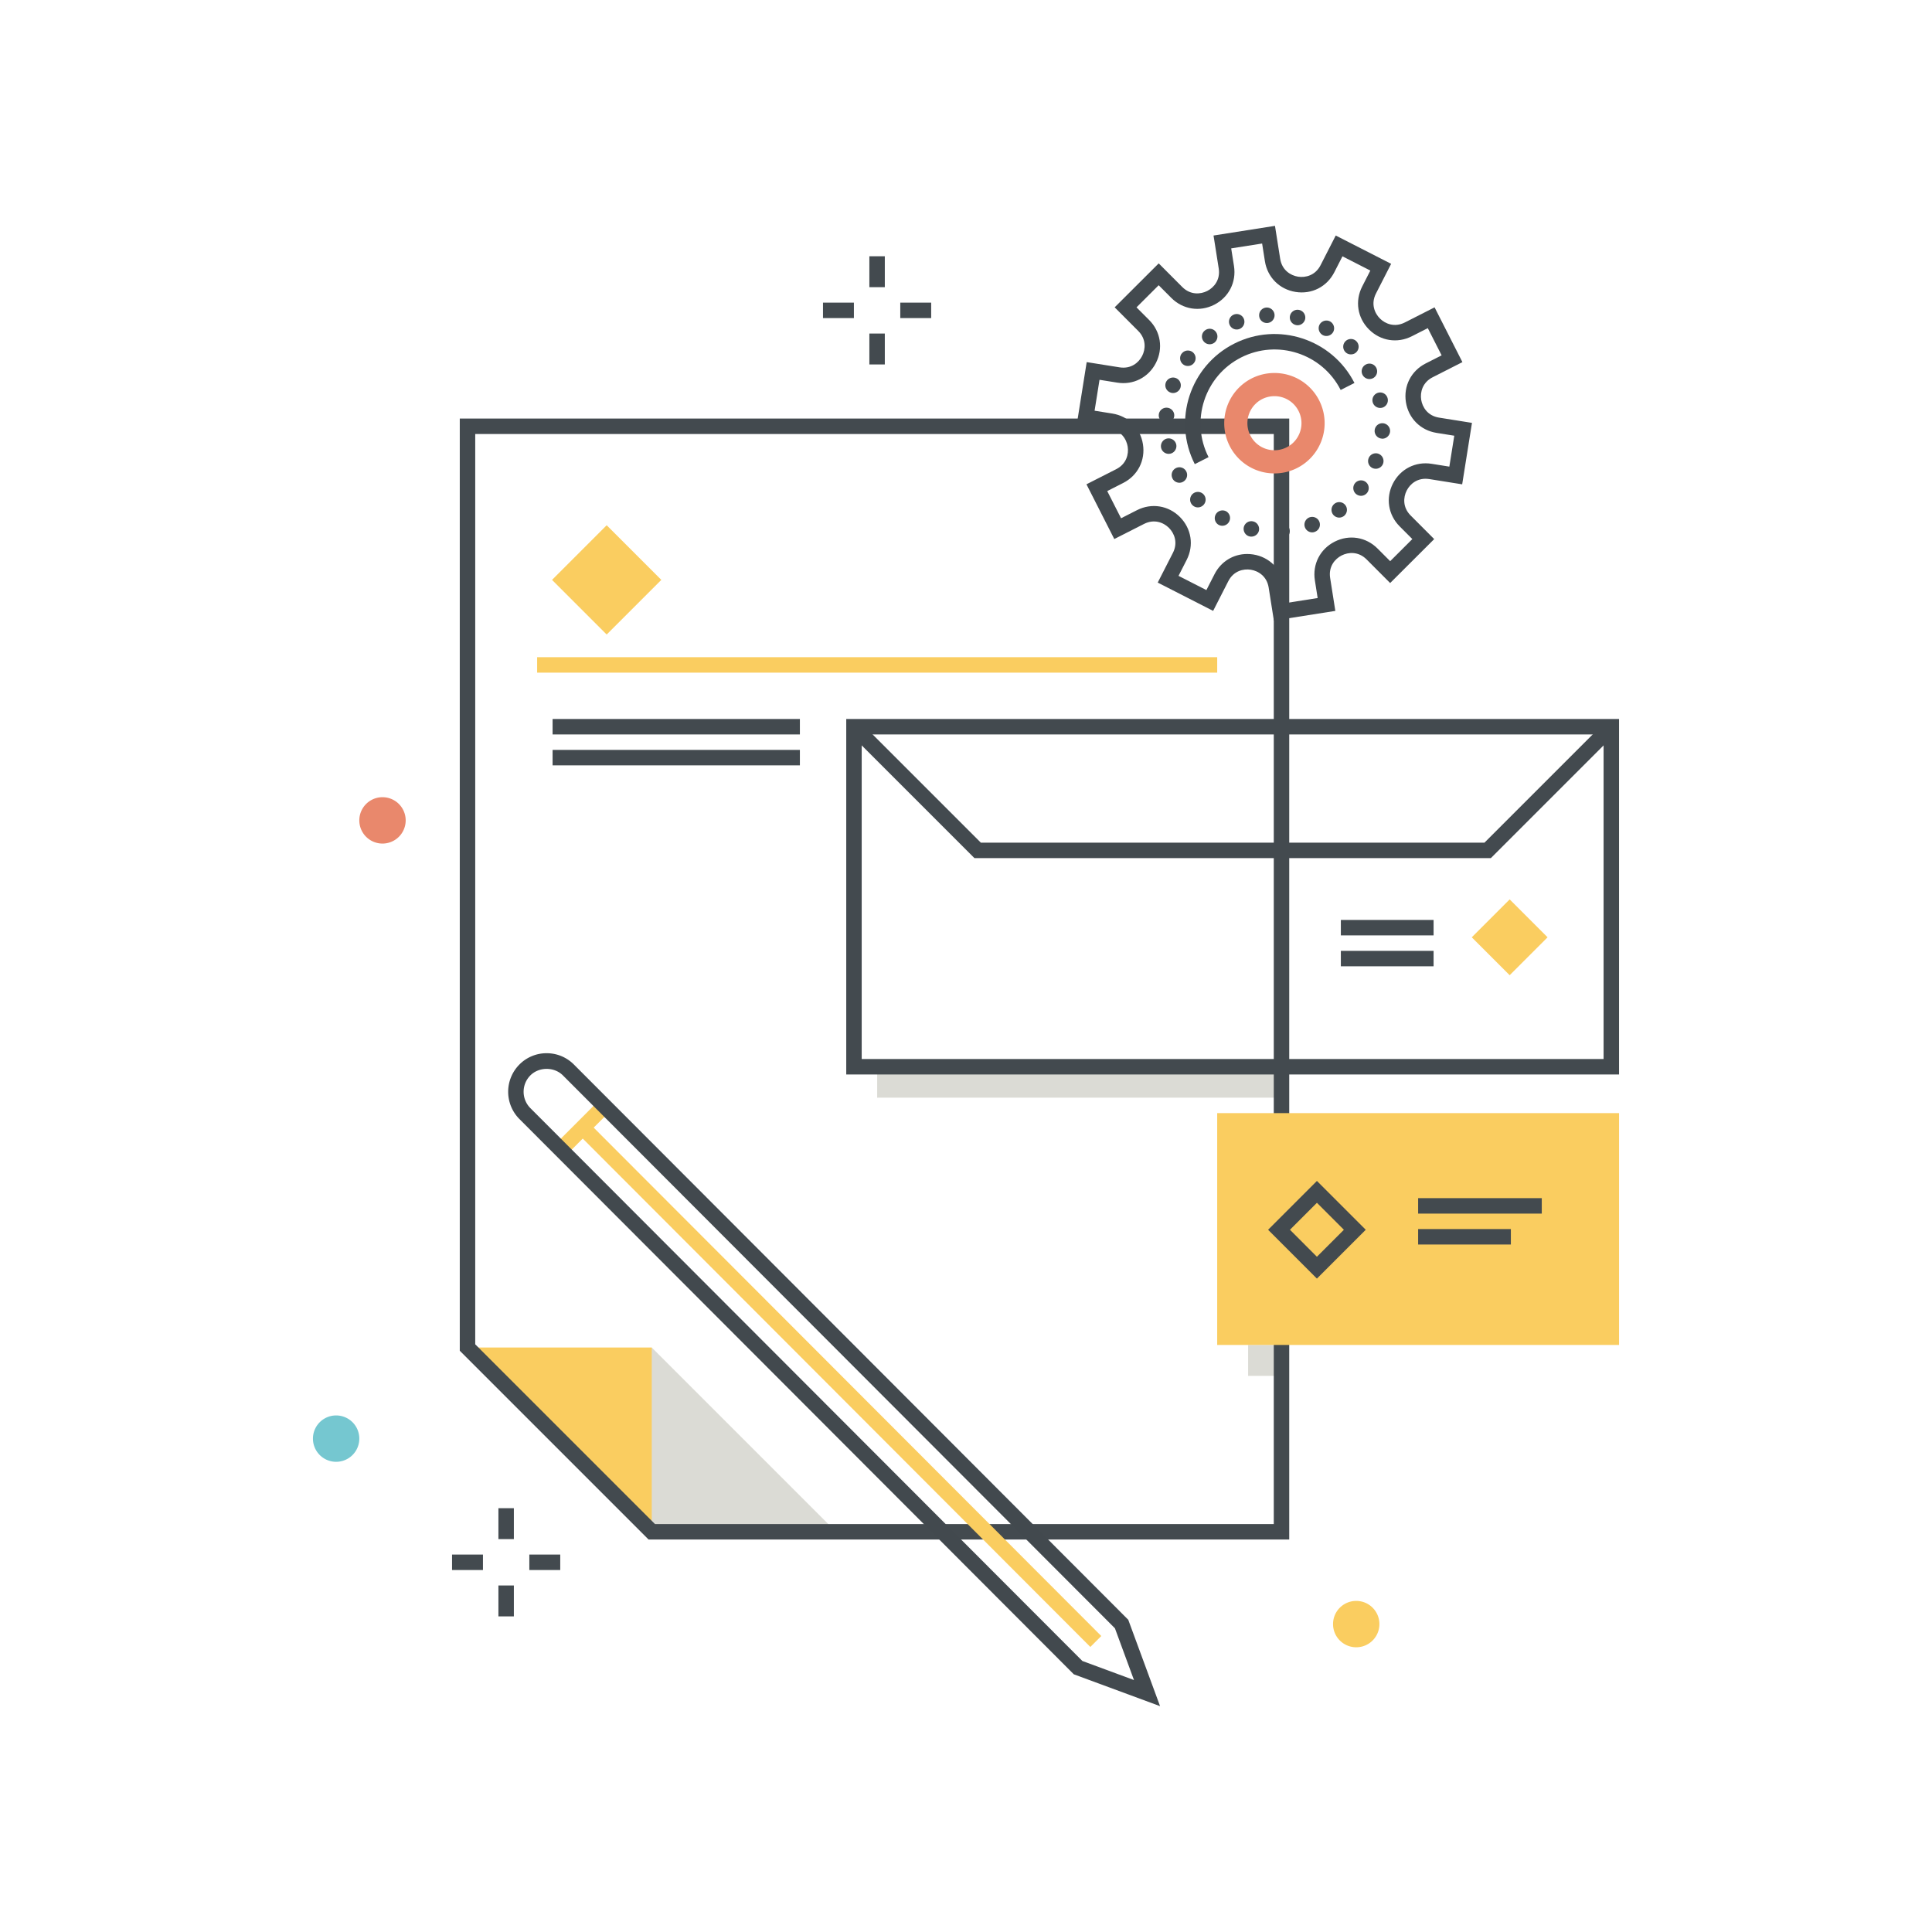 <?xml version="1.0" encoding="utf-8"?><svg xmlns="http://www.w3.org/2000/svg" width="250" height="250" viewBox="0 0 250 250"><g fill="none" fill-rule="evenodd"><path fill="#DBDBD5" d="M161.505 178.037h4v-4h-4zM113.505 142.037h52v-4h-52zM84.338 174.369l23.417 23.418H84.338l-2.166-12.834 2.166-10.584"/><path fill="#FACD60" d="M84.338 198.212v-23.843H60.495"/><path fill="#434A4F" d="M84.752 197.212h80.074V56.157H61.495v117.798l23.257 23.257zm82.074 2H83.924l-24.429-24.429V54.157h107.331v145.055z"/><path fill="#42494E" d="M154.604 60.059c-2.895-5.697-.617-12.686 5.08-15.582 5.696-2.895 12.685-.617 15.582 5.08l-1.784.906c-2.396-4.714-8.18-6.597-12.892-4.203-4.713 2.396-6.599 8.179-4.203 12.892l-1.783.907"/><path fill="#E9886C" d="M164.911 51.264c-.896 0-1.792.341-2.474 1.023a3.504 3.504 0 0 0 0 4.95 3.505 3.505 0 0 0 4.95 0 3.506 3.506 0 0 0 0-4.95 3.492 3.492 0 0 0-2.476-1.023zm0 9.995a6.48 6.48 0 0 1-4.596-1.901 6.508 6.508 0 0 1 0-9.192c2.535-2.534 6.659-2.535 9.193 0a6.51 6.51 0 0 1 0 9.192 6.485 6.485 0 0 1-4.597 1.901z"/><path fill="#434A4F" d="M161.383 71.685c.26 0 .523.02.789.062 2.085.333 3.643 1.895 3.971 3.98l.359 2.287 4.002-.629-.36-2.288c-.328-2.084.675-4.049 2.557-5.005 1.883-.958 4.062-.609 5.552.885l1.636 1.638 2.867-2.861-1.637-1.64c-1.49-1.493-1.833-3.673-.873-5.553.961-1.879 2.937-2.879 5.011-2.545l2.288.364.638-4-2.287-.365c-2.084-.332-3.643-1.894-3.971-3.978-.328-2.085.676-4.051 2.557-5.007l2.065-1.049-1.79-3.521-2.065 1.05c-1.882.956-4.06.609-5.55-.885-1.492-1.494-1.834-3.673-.874-5.553l1.053-2.062-3.607-1.843-1.054 2.062c-.96 1.879-2.917 2.882-5.012 2.547-2.083-.332-3.642-1.893-3.97-3.978l-.36-2.287-4.001.629.361 2.288c.327 2.085-.676 4.05-2.558 5.006-1.88.956-4.06.609-5.552-.885l-1.635-1.64-2.868 2.862 1.637 1.64c1.49 1.493 1.834 3.673.874 5.553-.96 1.881-2.932 2.886-5.011 2.546l-2.288-.365-.637 4.001 2.287.365c2.084.332 3.642 1.892 3.971 3.977.329 2.085-.675 4.05-2.557 5.007l-2.065 1.05 1.789 3.517 2.064-1.049c1.883-.955 4.061-.61 5.552.886 1.49 1.494 1.833 3.673.873 5.552l-1.054 2.063 3.607 1.842 1.054-2.062c.838-1.64 2.442-2.609 4.222-2.609zm3.455 8.616l-.672-4.264c-.23-1.472-1.344-2.161-2.309-2.314-.967-.154-2.237.153-2.915 1.481l-1.963 3.844-7.17-3.663 1.964-3.844c.677-1.326.182-2.538-.508-3.23-.689-.692-1.901-1.19-3.23-.515l-3.847 1.956-3.601-7.084 3.848-1.956c1.328-.675 1.639-1.947 1.487-2.913-.151-.965-.838-2.079-2.31-2.314l-4.261-.679 1.266-7.95 4.263.679c1.472.231 2.471-.612 2.915-1.481.444-.87.544-2.176-.509-3.231l-3.049-3.055 5.7-5.687 3.047 3.056c1.053 1.053 2.36.955 3.23.514.871-.443 1.72-1.44 1.487-2.913l-.671-4.262 7.952-1.252.672 4.263c.232 1.472 1.345 2.16 2.31 2.315.961.154 2.237-.156 2.915-1.483l1.964-3.843 7.17 3.663-1.964 3.843c-.678 1.327-.182 2.538.509 3.23.69.693 1.902 1.188 3.228.515l3.848-1.956 3.602 7.087-3.847 1.956c-1.329.674-1.64 1.947-1.489 2.912.153.964.839 2.08 2.31 2.314l4.262.68-1.267 7.951-4.263-.681c-1.481-.228-2.47.612-2.915 1.482-.444.87-.545 2.175.508 3.23l3.049 3.056-5.699 5.685-3.048-3.054c-1.053-1.055-2.359-.958-3.23-.515-.871.442-1.719 1.44-1.487 2.912l.671 4.263-7.953 1.252z"/><path fill="#434A4F" d="M162.935 40.867a.997.997 0 0 1 .92-1.07c.55-.04 1.03.38 1.07.93.04.55-.38 1.03-.93 1.07h-.07c-.52 0-.96-.4-.99-.93zm4.75 1.19c-.53-.119-.88-.65-.76-1.19.12-.54.65-.88 1.19-.76.54.12.88.65.77 1.19-.11.47-.52.79-.98.79-.07 0-.14-.01-.22-.03zm-8.59-.07c-.2-.52.07-1.1.59-1.29a.996.996 0 0 1 1.28.59c.19.52-.07 1.09-.59 1.29a1.002 1.002 0 0 1-1.28-.59zm12.06 1.37c-.48-.27-.66-.88-.4-1.36.27-.48.88-.66 1.36-.4.48.27.66.88.4 1.36a1.009 1.009 0 0 1-1.36.4zm-15.42.79a.984.984 0 0 1 .2-1.4.987.987 0 0 1 1.4.2c.33.44.24 1.06-.2 1.4-.18.13-.39.2-.6.2-.31 0-.61-.14-.8-.4zm18.37 1.42a.996.996 0 1 1 1.41-1.41c.39.39.39 1.02 0 1.41-.19.2-.45.29-.71.29a.96.96 0 0 1-.7-.29zm-21 1.59c-.44-.33-.53-.96-.2-1.4h.01c.33-.44.95-.53 1.4-.2.44.34.53.96.19 1.4-.19.26-.49.4-.8.4-.21 0-.42-.06-.6-.2zm23.22 1.37a.984.984 0 0 1 .4-1.35.989.989 0 0 1 1.35.39 1 1 0 0 1-.39 1.36c-.16.08-.32.12-.48.12-.36 0-.7-.19-.88-.52zm-24.88 2.26a.996.996 0 0 1-.59-1.28c.2-.52.77-.78 1.29-.59.52.19.78.771.59 1.29-.15.4-.54.65-.94.65-.12 0-.24-.02-.35-.07zm26.17 1.21c-.12-.54.23-1.07.77-1.19a.993.993 0 0 1 1.18.77.996.996 0 0 1-.76 1.19c-.07.01-.14.02-.21.02-.46 0-.88-.32-.98-.79zm-26.74 2.75c-.55-.04-.97-.52-.93-1.07.04-.55.52-.96 1.07-.92.55.04.97.51.93 1.06-.04.53-.48.93-1 .93h-.07zm27.93 2.01a.997.997 0 1 1 .14-1.99c.55.04.97.52.93 1.07-.04.52-.48.93-1 .93-.03 0-.05 0-.07-.01zm-28.56 1.18c-.11-.54.23-1.07.77-1.19.54-.11 1.07.23 1.19.77.11.54-.23 1.07-.77 1.19-.07.01-.14.02-.21.02-.46 0-.88-.32-.98-.79zm27.43 2.66a.999.999 0 0 1-.58-1.29 1 1 0 0 1 1.28-.59c.52.2.78.77.59 1.29-.15.4-.53.65-.94.65-.11 0-.23-.02-.35-.06zm-25.94 1.35v-.01a.992.992 0 0 1 .4-1.35.997.997 0 1 1 .96 1.75c-.15.09-.32.13-.48.13-.35 0-.7-.19-.88-.52zm23.78 2.01c-.44-.33-.53-.96-.2-1.4.33-.44.96-.53 1.4-.2.44.331.53.96.2 1.4-.2.26-.5.4-.8.4-.21 0-.42-.07-.6-.2zm-21.22 1.4a.996.996 0 0 1 0-1.41c.39-.39 1.03-.39 1.42 0 .39.39.39 1.02 0 1.41-.2.2-.46.3-.71.3-.26 0-.51-.1-.71-.3zm18.2 1.22c-.33-.45-.24-1.07.2-1.4a.994.994 0 0 1 1.4.2c.33.44.24 1.06-.2 1.4-.18.13-.39.2-.6.2-.3 0-.6-.14-.8-.4zm-14.78 1.35a.995.995 0 0 1-.4-1.36c.26-.48.87-.66 1.36-.4a1.003 1.003 0 0 1-.96 1.76zm11.14.3c-.19-.51.08-1.09.59-1.28.52-.19 1.1.07 1.29.59a.993.993 0 0 1-.59 1.28c-.11.05-.23.07-.35.07-.4 0-.79-.25-.94-.66zm-7.14 1.19c-.54-.11-.88-.65-.77-1.19.12-.54.65-.88 1.19-.76.54.11.88.65.77 1.19-.1.46-.52.78-.98.78-.07 0-.14 0-.21-.02zm3.19-.62a.998.998 0 0 1 .93-1.07c.54-.04 1.02.38 1.06.93a.997.997 0 0 1-.92 1.07h-.08c-.51 0-.96-.4-.99-.93z"/><path fill="#FACD60" d="M73.281 149.462l-1.416-1.412 5.349-5.359 1.416 1.413-5.349 5.358"/><path fill="#FACD60" d="M141.09 213.115l-66.389-66.493 1.416-1.414 66.389 66.493-1.416 1.414"/><path fill="#42494E" d="M140.056 214.929l6.681 2.468-2.465-6.696-71.428-71.541c-1.127-1.13-3.092-1.127-4.216-.001a3 3 0 0 0 0 4.23l71.428 71.54zm10.056 5.847l-11.162-4.123-.155-.155-71.583-71.696a5.002 5.002 0 0 1 0-7.055 4.944 4.944 0 0 1 3.522-1.462h.001c1.331 0 2.583.519 3.525 1.461l71.736 71.852 4.116 11.178z"/><path fill="#FACD60" d="M78.505 82.108l-7.071-7.071 7.071-7.071 7.071 7.071-7.071 7.071M195.35 126.191l-4.904-4.904 4.904-4.905 4.905 4.905-4.905 4.904M69.505 87.037h88v-2h-88z"/><path fill="#434A4F" d="M71.505 95.037h32v-2h-32zM71.505 99.037h32v-2h-32zM111.504 137.037h96v-42h-96v42zm-2 2h100v-46h-100v46z"/><path fill="#434A4F" d="M192.918 111.037H126.09l-16.293-16.293 1.414-1.414 15.707 15.707h65.172l15.707-15.707 1.414 1.414-16.293 16.293M173.505 121.037h12v-2h-12zM173.505 125.037h12v-2h-12z"/><path fill="#FACD60" d="M157.505 174.037h52v-30h-52z"/><path fill="#434A4F" d="M166.919 159.132l3.49 3.491 3.49-3.491-3.49-3.49-3.49 3.49zm3.49 6.319l-6.318-6.319 6.318-6.319 6.319 6.319-6.319 6.319zM183.505 157.037h16v-2h-16zM183.505 161.037h12v-2h-12zM64.495 199.157h2v-4h-2zM64.495 209.157h2v-4h-2zM68.495 203.157h4v-2h-4zM58.495 203.157h4v-2h-4zM112.495 37.157h2v-4h-2zM112.495 47.157h2v-4h-2zM116.495 41.157h4v-2h-4zM106.495 41.157h4v-2h-4z"/><path fill="#75C7D0" d="M46.495 186.157a3 3 0 1 0-6 0 3 3 0 0 0 6 0"/><path fill="#FACD60" d="M178.495 210.157a3 3 0 1 0-6 0 3 3 0 0 0 6 0"/><path fill="#E9886C" d="M49.495 103.157a3 3 0 1 0 0 6 3 3 0 0 0 0-6"/></g></svg>